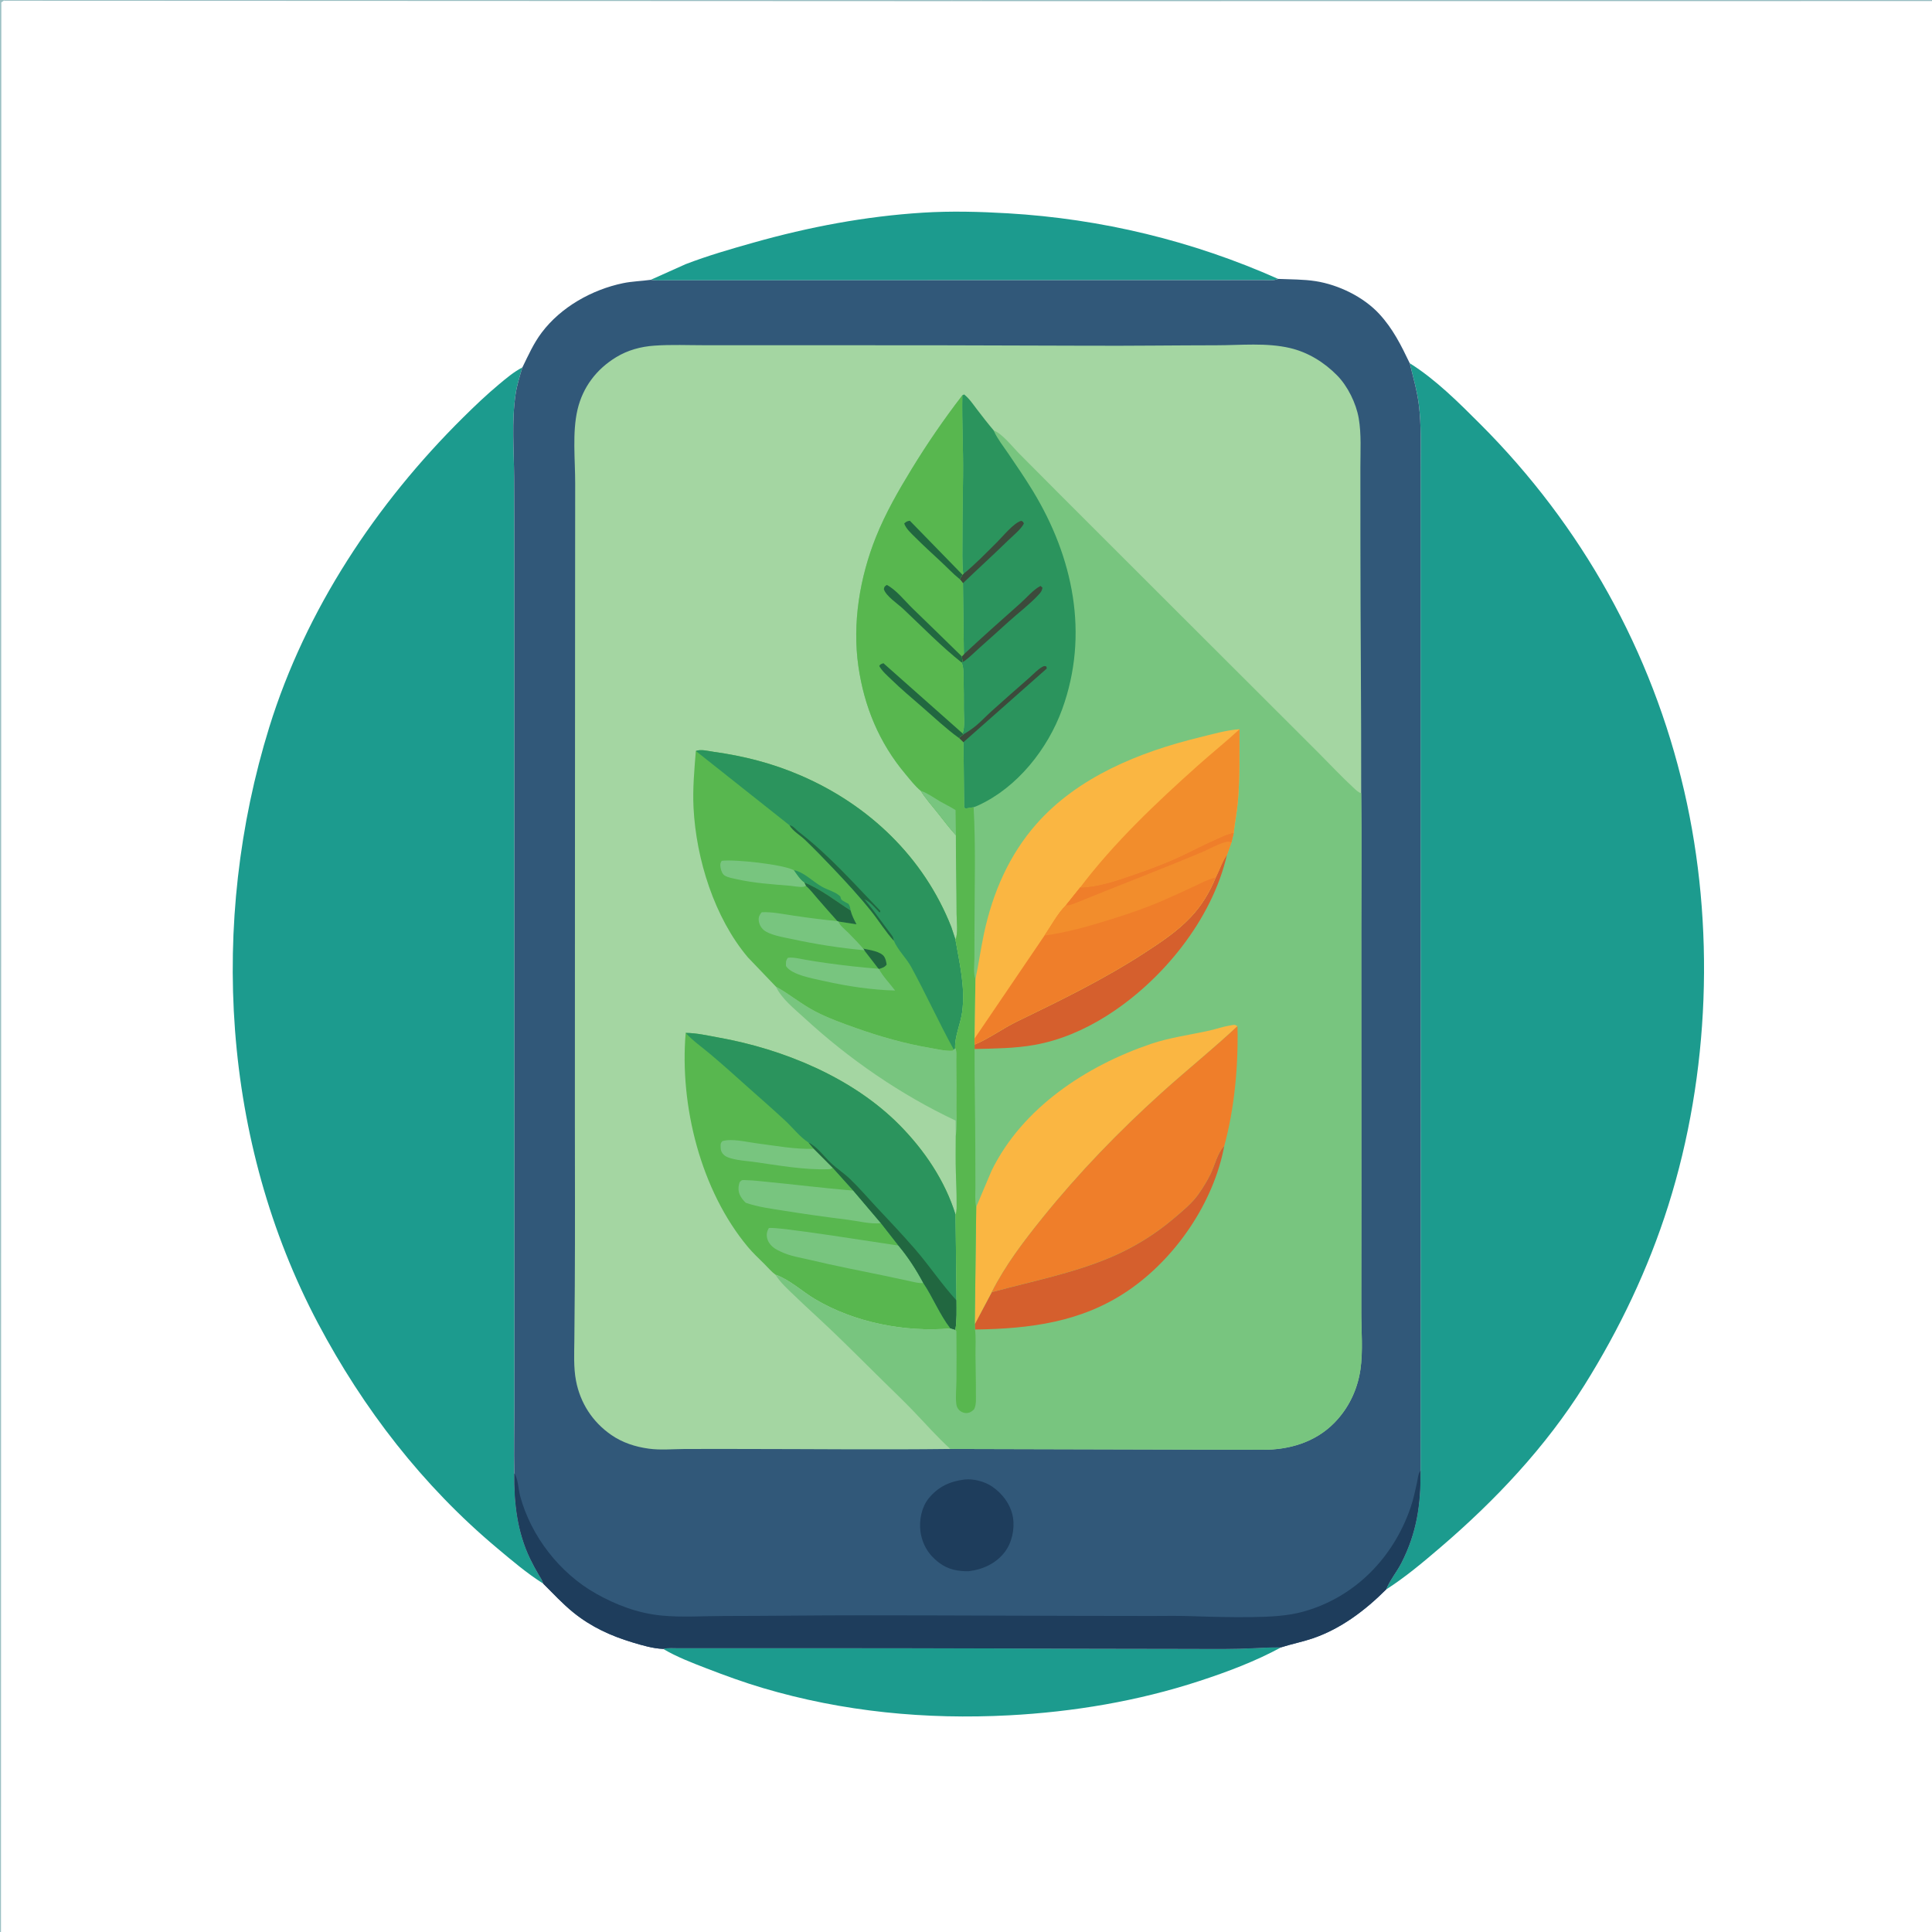<?xml version="1.0" encoding="utf-8" ?>
<svg xmlns="http://www.w3.org/2000/svg" xmlns:xlink="http://www.w3.org/1999/xlink" width="1024" height="1024">
	<path fill="#96BCC0" fill-opacity="0.984" d="M504.682 0L520.231 0L520.048 0.599L504.514 0.6L504.682 0Z"/>
	<path fill="#96BCC0" fill-opacity="0.98" d="M2.231 0L504.682 0L504.514 0.6L1.993 0.387L2.231 0Z"/>
	<path fill="#96BCC0" fill-opacity="0.988" d="M520.231 0L1024 0L1024 0.553L520.048 0.599L520.231 0Z"/>
	<path fill="#96BCC0" fill-opacity="0.949" d="M0 0L2.231 0L1.993 0.387L0.698 1.25L0.524 1024L0 1024L0 0Z"/>
	<path fill="#1C9B8E" d="M351.465 873.948C354.01 873.238 357.076 873.557 359.724 873.551C365.166 873.541 370.608 873.546 376.05 873.545C396.164 873.539 416.277 873.535 436.39 873.533C500.585 873.527 564.777 873.876 628.969 873.917C638.274 873.923 647.604 874.05 656.907 873.837C664.288 873.669 671.663 873.055 679.046 873.112C665.247 880.604 650.578 886.107 635.67 890.983C603.12 901.63 569.009 907.341 534.853 909.154C490.744 911.496 446.868 907.284 404.443 894.716C394.296 891.71 384.345 888.085 374.476 884.275C366.632 881.247 358.733 878.226 351.465 873.948Z"/>
	<path fill="#1C9B8E" d="M344.89 148.313L363.458 139.992C375.122 135.508 387.399 131.968 399.426 128.577C428.804 120.293 458.664 114.624 489.179 112.715C504.112 111.781 519.227 112.179 534.149 113.056C583.751 115.971 632.061 127.611 677.44 147.822C675.189 148.912 671.957 148.451 669.451 148.455C663.789 148.464 658.128 148.475 652.467 148.48C633.822 148.498 615.178 148.495 596.533 148.496C535.666 148.496 474.798 148.54 413.93 148.564C397.853 148.571 381.775 148.577 365.697 148.581C361.277 148.582 356.857 148.583 352.437 148.584C349.99 148.584 347.291 148.78 344.89 148.313Z"/>
	<path fill="#1C9B8E" d="M276.881 194.723C275.491 199.328 274.016 204.048 273.298 208.813C271.101 223.395 272.433 238.676 272.507 253.379C272.589 269.629 272.611 285.879 272.623 302.129C272.655 347.192 272.631 392.255 272.629 437.319C272.627 513.732 272.674 590.146 272.659 666.559C272.654 692.087 272.659 717.615 272.644 743.143C272.637 755.723 272.325 768.325 272.586 780.901C272.43 796.599 274.147 811.95 281.039 826.242C282.409 829.082 283.904 831.826 285.494 834.547C286.389 836.079 287.548 837.578 287.898 839.328C279.214 833.85 271.364 827.147 263.512 820.567C224.052 787.496 192.592 746.786 168.541 701.369C117.663 605.29 110.765 488.562 142.719 385.429C162.014 323.158 199.404 266.851 245.486 221.255C251.616 215.189 257.8 209.277 264.424 203.75C268.418 200.418 272.262 197.153 276.881 194.723Z"/>
	<path fill="#1C9B8E" d="M747.183 192.51C760.955 201.13 773.24 213.451 784.691 224.905C838.318 278.548 875.579 345.269 892.663 419.218C909.108 490.399 906.236 569.249 884.224 638.945C873.617 672.528 858.428 704.361 839.763 734.189C819.337 766.833 792.517 795.297 763.36 820.232C754.042 828.201 744.996 835.834 734.645 842.482C736.542 837.577 740.332 833.108 742.75 828.355C750.941 812.252 753.046 797.334 752.905 779.491C753.006 651.32 752.99 523.149 752.917 394.978C752.898 361.196 752.889 327.415 752.92 293.634C752.934 278.031 752.95 262.429 752.946 246.827C752.943 236.177 753.35 225.339 752.043 214.75C751.103 207.137 749.014 199.931 747.183 192.51Z"/>
	<path fill="#315879" d="M677.44 147.822C683.952 148.112 690.852 148.011 697.286 149.016C709.405 150.909 722.694 157.336 731.064 166.419C738.327 174.3 742.591 182.942 747.183 192.51C749.014 199.931 751.103 207.137 752.043 214.75C753.35 225.339 752.943 236.177 752.946 246.827C752.95 262.429 752.934 278.031 752.92 293.634C752.889 327.415 752.898 361.196 752.917 394.978C752.99 523.149 753.006 651.32 752.905 779.491C753.046 797.334 750.941 812.252 742.75 828.355C740.332 833.108 736.542 837.577 734.645 842.482C723.535 853.575 710.565 863.398 695.532 868.452C690.107 870.276 684.489 871.357 679.046 873.112C671.663 873.055 664.288 873.669 656.907 873.837C647.604 874.05 638.274 873.923 628.969 873.917C564.777 873.876 500.585 873.527 436.39 873.533C416.277 873.535 396.164 873.539 376.05 873.545C370.608 873.546 365.166 873.541 359.724 873.551C357.076 873.557 354.01 873.238 351.465 873.948C346.066 873.741 340.458 872.077 335.314 870.531C323.872 867.092 313.478 862.347 304.099 854.809C298.213 850.079 293.241 844.627 287.898 839.328C287.548 837.578 286.389 836.079 285.494 834.547C283.904 831.826 282.409 829.082 281.039 826.242C274.147 811.95 272.43 796.599 272.586 780.901C272.325 768.325 272.637 755.723 272.644 743.143C272.659 717.615 272.654 692.087 272.659 666.559C272.674 590.146 272.627 513.732 272.629 437.319C272.631 392.255 272.655 347.192 272.623 302.129C272.611 285.879 272.589 269.629 272.507 253.379C272.433 238.676 271.101 223.395 273.298 208.813C274.016 204.048 275.491 199.328 276.881 194.723C280.046 188.27 282.768 182.043 287.135 176.25C297.351 162.7 313.786 153.505 330.25 150.085C335.012 149.096 340.058 148.986 344.89 148.313C347.291 148.78 349.99 148.584 352.437 148.584C356.857 148.583 361.277 148.582 365.697 148.581C381.775 148.577 397.853 148.571 413.93 148.564C474.798 148.54 535.666 148.496 596.533 148.496C615.178 148.495 633.822 148.498 652.467 148.48C658.128 148.475 663.789 148.464 669.451 148.455C671.957 148.451 675.189 148.912 677.44 147.822Z"/>
	<path fill="#1E3D5C" d="M511.248 784.167C515.987 783.677 521.74 785.171 525.707 787.809C531.302 791.529 535.82 797.602 536.904 804.33C537.896 810.483 536.298 817.812 532.447 822.75C527.79 828.722 520.862 831.864 513.505 832.779C507.669 832.885 502.511 831.86 497.754 828.308C492.152 824.125 488.722 818.429 487.837 811.483C487.105 805.737 488.493 798.81 492.159 794.25C497.176 788.01 503.451 785.147 511.248 784.167Z"/>
	<path fill="#1E3D5C" d="M272.586 780.901C274.57 783.433 274.787 789.594 275.676 792.889C281.427 814.207 296.628 833.776 315.845 844.62C326.64 850.711 338.327 855.114 350.75 856.288C361.705 857.324 372.681 856.512 383.664 856.506C407.882 856.493 432.088 856.143 456.305 856.151C507.744 856.167 559.185 856.484 610.626 856.499C617.426 856.501 624.277 856.346 631.071 856.586C641.996 856.973 652.881 857.248 663.813 857.088C672.759 856.957 682.399 856.577 691.053 854.13C718.347 846.412 738.579 825.488 747.673 798.939C749.104 794.76 750.049 790.278 751.01 785.969C751.415 784.151 751.531 781.635 752.52 780.058L752.905 779.491C753.046 797.334 750.941 812.252 742.75 828.355C740.332 833.108 736.542 837.577 734.645 842.482C723.535 853.575 710.565 863.398 695.532 868.452C690.107 870.276 684.489 871.357 679.046 873.112C671.663 873.055 664.288 873.669 656.907 873.837C647.604 874.05 638.274 873.923 628.969 873.917C564.777 873.876 500.585 873.527 436.39 873.533C416.277 873.535 396.164 873.539 376.05 873.545C370.608 873.546 365.166 873.541 359.724 873.551C357.076 873.557 354.01 873.238 351.465 873.948C346.066 873.741 340.458 872.077 335.314 870.531C323.872 867.092 313.478 862.347 304.099 854.809C298.213 850.079 293.241 844.627 287.898 839.328C287.548 837.578 286.389 836.079 285.494 834.547C283.904 831.826 282.409 829.082 281.039 826.242C274.147 811.95 272.43 796.599 272.586 780.901Z"/>
	<path fill="#A4D6A2" d="M503.715 767.981C467.106 768.438 430.48 768.004 393.866 767.991C383.391 767.987 372.911 767.934 362.437 768.01C356.292 768.055 349.933 768.656 343.828 767.818C336.736 766.843 329.959 764.668 324.034 760.579C314.065 753.699 307.529 743.621 305.282 731.75C303.954 724.735 304.354 717.275 304.421 710.161C304.51 700.769 304.593 691.378 304.65 681.986C304.83 652.124 304.712 622.258 304.696 592.395C304.648 503.202 304.823 414.01 304.804 324.817C304.8 301.951 304.817 279.086 304.858 256.22C304.881 243.725 303.246 229.294 306.093 217.124C308.888 205.18 316.168 195.64 326.586 189.313C332.773 185.554 339.619 183.707 346.814 183.2C355.745 182.571 364.954 182.988 373.917 182.983C390.333 182.975 406.749 182.971 423.165 182.969C474.961 182.963 526.75 183.02 578.544 183.24C600.635 183.334 622.749 183.025 644.844 183.002C657.588 182.988 671.272 181.54 683.75 184.473C693.277 186.712 701.842 192.004 708.692 198.964C714.349 204.712 718.78 213.764 720.154 221.704C721.602 230.074 721.024 239.068 721.03 247.541C721.039 261.145 721.044 274.749 721.048 288.353C721.061 332.393 721.526 376.415 721.464 420.452C721.751 444.924 721.497 469.417 721.508 493.891C721.529 540.507 721.572 587.123 721.554 633.739C721.545 654.247 721.53 674.755 721.509 695.263C721.498 705.212 722.5 716.273 721.027 726.061C719.425 736.698 714.786 746.412 707.22 754.128C697.092 764.457 683.22 768.499 669 768.41L503.715 767.981Z"/>
	<path fill="#78C57F" d="M411.242 522.931C418.447 526.891 424.68 532.206 432.01 536.013C438.926 539.606 446.238 542.253 453.569 544.846C466.687 549.486 479.737 553.206 493.469 555.524C497.175 556.149 501.098 557.146 504.862 556.912L505.534 556.34L506.237 555.484C507.238 556.459 506.853 560.351 506.873 561.847C506.983 570.377 506.959 578.91 506.937 587.441C506.926 592.244 507.214 597.392 506.58 602.143L506.488 593.941C477.198 580.109 450.034 561.372 426.25 539.475C420.977 534.62 414.383 529.492 411.242 522.931Z"/>
	<path fill="#58B74F" d="M368.807 398.04C371.481 396.983 375.326 398.074 378.177 398.47C394.348 400.717 409.387 404.55 424.4 411.033C460.596 426.665 489.631 454.396 504.194 491.28L506.38 497.904C508.618 510.726 511.73 523.391 509.957 536.505C509.16 542.4 505.916 549.719 506.237 555.484L505.534 556.34L504.862 556.912C501.098 557.146 497.175 556.149 493.469 555.524C479.737 553.206 466.687 549.486 453.569 544.846C446.238 542.253 438.926 539.606 432.01 536.013C424.68 532.206 418.447 526.891 411.242 522.931L396.379 507.403C378.62 486.375 368.959 455.3 367.588 428.148C367.078 418.049 368.003 408.089 368.807 398.04Z"/>
	<path fill="#216740" d="M457.367 502.766C460.555 503.463 467.024 504.203 468.771 507.26C469.478 508.497 469.715 509.865 469.94 511.25C468.831 512.735 467.579 513.016 465.864 513.576L465.621 513.46L457.367 502.766Z"/>
	<path fill="#2B945D" d="M420.693 461.185C426.019 462.155 430.909 467.311 435.599 469.96C438.744 471.735 442.733 472.636 445.361 475.112C445.837 477.042 446.074 477.033 447.75 478.009L449.75 479.069C450.487 480.341 450.658 481.124 450.824 482.546C442.587 477.366 435.358 471.375 426.217 467.7C424.194 466.445 422.065 463.137 420.693 461.185Z"/>
	<path fill="#216740" d="M426.217 467.7C435.358 471.375 442.587 477.366 450.824 482.546C451.491 485.159 452.698 487.541 453.962 489.911L444.379 488.416L443.822 488.207C440.21 484.218 436.7 480.14 433.157 476.09C431.221 473.877 429.371 471.395 427.139 469.481L426.217 467.7Z"/>
	<path fill="#78C57F" d="M427.139 469.481C426.672 469.765 426.319 469.937 425.75 470.018C423.738 470.304 420.812 469.648 418.75 469.476C409.543 468.708 399.602 468.077 390.594 466.023C388.495 465.544 385.784 465.156 383.987 463.987C382.858 463.252 382.175 461.329 381.944 460.024C381.677 458.513 381.642 457.505 382.548 456.25C389.575 455.36 415.013 458.165 420.693 461.185C422.065 463.137 424.194 466.445 426.217 467.7L427.139 469.481Z"/>
	<path fill="#78C57F" d="M474.416 525.008C461.926 524.662 448.933 522.718 436.75 519.957C431.283 518.718 419.515 516.781 416.573 512C416.588 509.97 416.354 509.333 417.57 507.651C420.458 507.275 423.473 508.074 426.318 508.583C430.38 509.311 434.447 509.936 438.535 510.501C447.531 511.744 456.565 512.774 465.621 513.46L465.864 513.576C467.922 517.563 471.732 521.349 474.416 525.008Z"/>
	<path fill="#78C57F" d="M458.263 503.657C445.077 502.458 432.268 500.445 419.34 497.641C415.147 496.731 408.104 495.668 404.774 492.908C403.268 491.66 402.169 489.467 402.119 487.5C402.076 485.819 402.657 484.701 403.75 483.499C409.403 483.25 415.162 484.513 420.734 485.328C428.422 486.453 436.085 487.485 443.822 488.207L444.379 488.416C445.16 490.593 447.866 492.629 449.496 494.251C452.555 497.296 455.464 500.369 458.263 503.657Z"/>
	<path fill="#2B945D" d="M368.807 398.04C371.481 396.983 375.326 398.074 378.177 398.47C394.348 400.717 409.387 404.55 424.4 411.033C460.596 426.665 489.631 454.396 504.194 491.28L506.38 497.904C508.618 510.726 511.73 523.391 509.957 536.505C509.16 542.4 505.916 549.719 506.237 555.484L505.534 556.34C497.633 541.956 490.813 526.92 482.952 512.5C480.362 507.748 475.793 503.498 473.765 498.609C469.401 493.851 465.868 488.049 461.817 482.982C455.503 475.083 448.543 467.538 441.578 460.213C436.745 455.131 431.868 450.065 426.806 445.21C424.246 442.755 420.252 440.486 418.488 437.433L368.807 398.04Z"/>
	<path fill="#216740" d="M418.488 437.433C420.382 437.606 421.974 439.838 423.498 441.011C439.504 453.332 452.596 468.284 466.583 482.75L466.498 483.498L466.002 483.498C463.65 481.03 461.318 478.095 458.193 476.628L462.477 482.002L468.204 489.762L472.742 495.823C473.417 496.703 473.525 497.548 473.765 498.609C469.401 493.851 465.868 488.049 461.817 482.982C455.503 475.083 448.543 467.538 441.578 460.213C436.745 455.131 431.868 450.065 426.806 445.21C424.246 442.755 420.252 440.486 418.488 437.433Z"/>
	<path fill="#58B74F" d="M363.423 547.467C369.331 547.497 375.105 548.894 380.9 549.93C415.265 556.076 451.876 571.128 476.748 596.273C489.898 609.568 500.913 625.815 506.464 643.814L506.982 689.273C506.979 694.42 507.218 699.603 506.39 704.688L506.373 704.927L503.769 704.112C479.597 706.202 452.74 700.963 431.825 688.464C425.315 684.573 418.494 678.28 411.451 675.768L411.005 675.618C408.904 674.052 406.967 671.764 405.092 669.897C402.167 666.985 399.063 664.109 396.417 660.941C371.392 630.973 360.153 585.987 363.423 547.467Z"/>
	<path fill="#78C57F" d="M441.362 618.92C440.512 619.495 440.275 619.657 439.25 619.698C426.151 620.225 412.012 617.543 399.036 615.762C395.296 615.249 386.322 614.779 383.594 612.045C382.491 610.941 382 609.896 381.96 608.352C381.916 606.67 381.734 606.055 382.867 604.829C387.942 603.312 395.539 605.272 400.75 605.939C410.792 607.225 421.24 609.232 431.357 608.886L441.362 618.92Z"/>
	<path fill="#78C57F" d="M395.263 637.505C393.968 636.261 392.745 634.788 392.049 633.116C391.156 630.972 391.289 628.636 392.084 626.5C392.473 626.184 392.787 625.743 393.25 625.551C393.756 625.341 395.24 625.519 395.879 625.531C399.108 625.595 402.354 625.994 405.569 626.304C421.145 627.803 436.671 629.765 452.269 631.053L466.939 648.329C461.101 648.866 455.06 647.212 449.264 646.483C438.056 645.072 426.908 643.545 415.755 641.75C408.813 640.633 401.946 639.797 395.263 637.505Z"/>
	<path fill="#78C57F" d="M489.377 680.004C487.023 680.287 484.474 679.497 482.173 679.019C477.792 678.108 473.427 677.12 469.045 676.215C455.886 673.497 442.667 670.952 429.598 667.825C424.203 666.534 418.827 665.826 413.766 663.371L413 662.993L411.701 662.35C409.372 661.079 407.199 658.914 406.604 656.25C406.16 654.262 406.489 652.694 407.442 650.952C409.715 649.632 468.764 659.148 476.196 660.176C481.269 666.221 485.678 673.04 489.377 680.004Z"/>
	<path fill="#2B945D" d="M363.423 547.467C369.331 547.497 375.105 548.894 380.9 549.93C415.265 556.076 451.876 571.128 476.748 596.273C489.898 609.568 500.913 625.815 506.464 643.814L506.982 689.273C506.979 694.42 507.218 699.603 506.39 704.688L506.373 704.927L503.769 704.112C498.08 696.769 494.561 687.761 489.377 680.004C485.678 673.04 481.269 666.221 476.196 660.176L466.939 648.329L452.269 631.053L441.362 618.92L431.357 608.886L428.513 605.578C423.929 602.603 420.209 597.723 416.202 593.989C409.844 588.064 403.236 582.34 396.752 576.547C390.064 570.572 383.379 564.522 376.518 558.75C372.131 555.059 367.295 551.705 363.423 547.467Z"/>
	<path fill="#216740" d="M428.513 605.578C432.867 607.548 436.761 612.938 440.25 616.255C443.536 619.379 447.402 621.879 450.687 625.037C455.389 629.555 459.627 634.529 464.077 639.286C471.143 646.838 478.313 654.357 485.082 662.176C492.655 670.925 499.181 680.795 506.982 689.273C506.979 694.42 507.218 699.603 506.39 704.688L506.373 704.927L503.769 704.112C498.08 696.769 494.561 687.761 489.377 680.004C485.678 673.04 481.269 666.221 476.196 660.176L466.939 648.329L452.269 631.053L441.362 618.92L431.357 608.886L428.513 605.578Z"/>
	<path fill="#78C57F" d="M510.058 209.535L511 209.091C513.711 211.243 515.672 214.218 517.759 216.95C520.647 220.729 523.537 224.461 526.616 228.088C531.273 229.862 536.622 236.821 540.21 240.43C547.257 247.517 554.296 254.611 561.36 261.681C596.176 296.526 631.038 331.325 665.905 366.12C676.904 377.098 687.917 388.062 698.89 399.066C705.015 405.209 710.996 411.618 717.367 417.498C718.602 418.637 719.833 419.941 721.464 420.452C721.751 444.924 721.497 469.417 721.508 493.891C721.529 540.507 721.572 587.123 721.554 633.739C721.545 654.247 721.53 674.755 721.509 695.263C721.498 705.212 722.5 716.273 721.027 726.061C719.425 736.698 714.786 746.412 707.22 754.128C697.092 764.457 683.22 768.499 669 768.41L503.715 767.981C496.73 761.662 490.653 754.688 484.137 747.924C478.848 742.433 473.319 737.13 467.879 731.787C458.622 722.696 449.454 713.442 440.061 704.498C433.781 698.518 427.322 692.74 421.084 686.709C417.524 683.267 413.626 679.853 411.005 675.618L411.451 675.768C418.494 678.28 425.315 684.573 431.825 688.464C452.74 700.963 479.597 706.202 503.769 704.112L506.373 704.927L506.39 704.688C507.218 699.603 506.979 694.42 506.982 689.273L506.464 643.814C507.24 641.805 507.007 639.254 507.026 637.109C507.071 631.933 506.791 626.791 506.644 621.621C506.461 615.138 506.558 608.629 506.58 602.143C507.214 597.392 506.926 592.244 506.937 587.441C506.959 578.91 506.983 570.377 506.873 561.847C506.853 560.351 507.238 556.459 506.237 555.484C505.916 549.719 509.16 542.4 509.957 536.505C511.73 523.391 508.618 510.726 506.38 497.904C507.879 495.512 507.023 487.661 507.017 484.583C506.992 470.618 506.605 456.654 506.639 442.691C503.173 438.857 500.059 434.699 496.84 430.66C493.81 426.857 490.59 423.258 488.006 419.123C484.967 416.636 482.395 413.232 479.864 410.222C465.97 393.7 458.022 374.457 454.96 353.156C451.673 330.289 455.719 305.982 464.253 284.675C469.324 272.015 476.146 260.125 483.249 248.52C491.581 234.906 500.317 222.187 510.058 209.535Z"/>
	<path fill="#D55F2D" d="M650.313 453.028C642.439 487.471 615.842 520.063 586.179 538.65C574.634 545.884 561.837 551.404 548.373 553.819C537.885 555.701 527.162 555.724 516.544 556L516.566 553.631L517.039 553.436C524.54 550.272 531.552 545.033 538.969 541.44C562.017 530.272 585.106 519.029 606.61 505.033C615.252 499.409 623.81 493.798 630.958 486.252C636.932 479.945 641.027 473.102 644.335 465.127C646.329 461.183 647.752 456.591 650.313 453.028Z"/>
	<path fill="#D55F2D" d="M525.636 684.897C546.815 679.089 568.963 674.861 589.2 666.174C601.071 661.078 612.155 654.243 622.003 645.891C626.662 641.94 631.813 637.788 635.322 632.747C637.724 629.295 639.856 625.859 641.693 622.08C643.683 617.986 645.338 611.276 648.307 608.001L648.879 607.409C643.263 637.395 623.144 666.837 598.044 683.97C573.329 700.84 545.899 704.266 516.784 704.673L516.653 701.854L525.636 684.897Z"/>
	<path fill="#FAB642" d="M517.424 639.675L525.57 620.461C541.872 587.163 575.722 564.928 609.981 553.299C620.188 549.835 630.731 548.545 641.183 546.186C644.748 545.382 648.294 544.092 651.894 543.538C652.583 543.432 653.885 543.094 654.5 543.222C655.004 543.328 655.424 543.675 655.886 543.902C642.837 556.116 628.828 567.336 615.553 579.33C592.963 599.739 571.858 621.555 552.73 645.25C542.657 657.728 532.875 670.539 525.636 684.897L516.653 701.854L517.424 639.675Z"/>
	<path fill="#EF7E2A" d="M655.886 543.902C656.396 564.656 654.344 587.325 648.879 607.409L648.307 608.001C645.338 611.276 643.683 617.986 641.693 622.08C639.856 625.859 637.724 629.295 635.322 632.747C631.813 637.788 626.662 641.94 622.003 645.891C612.155 654.243 601.071 661.078 589.2 666.174C568.963 674.861 546.815 679.089 525.636 684.897C532.875 670.539 542.657 657.728 552.73 645.25C571.858 621.555 592.963 599.739 615.553 579.33C628.828 567.336 642.837 556.116 655.886 543.902Z"/>
	<path fill="#2B945D" d="M510.058 209.535L511 209.091C513.711 211.243 515.672 214.218 517.759 216.95C520.647 220.729 523.537 224.461 526.616 228.088L526.819 228.536C528.759 232.733 531.87 236.665 534.476 240.49C538.889 246.969 543.326 253.461 547.405 260.159C568.828 295.332 577.354 336.186 563.006 375.834C555.374 396.922 539.206 417.362 518.579 426.822C517.747 427.204 516.923 427.59 516.041 427.836L511.75 428.527L511.04 428L510.67 394.185L510.568 393.438L508.18 391.089L510.577 389.247L510.214 388.743C511.544 384.997 510.857 379.959 510.857 375.965C510.858 370.548 510.871 365.129 510.725 359.713C510.649 356.88 510.83 353.793 509.693 351.154L510.253 350.897L509.77 347.891L510.875 346.787L510.403 309.096L508.67 306.972L510.142 304.633L510.535 304.272C509.859 298.165 510.118 291.831 510.113 285.692C510.105 274.442 510.316 263.204 510.449 251.957C510.617 237.807 509.79 223.652 510.058 209.535Z"/>
	<path fill="#3C4A3B" d="M510.535 304.272C516.939 299.058 522.647 293.119 528.498 287.308C531.606 284.222 537.186 277.257 541.25 276.044C542.265 276.515 542.235 276.471 542.669 277.5C541.128 280.58 536.885 283.944 534.389 286.38C526.504 294.077 518.344 301.466 510.403 309.096L508.67 306.972L510.142 304.633L510.535 304.272Z"/>
	<path fill="#3C4A3B" d="M510.577 389.247C513.054 387.818 515.401 386.233 517.587 384.387C520.396 382.015 522.884 379.309 525.621 376.86C532.185 370.989 538.772 365.129 545.418 359.35C547.125 357.865 551.425 353.39 553.5 353.049C553.869 352.989 554.236 353.183 554.604 353.25L554.818 354.328L510.568 393.438L508.18 391.089L510.577 389.247Z"/>
	<path fill="#3C4A3B" d="M510.875 346.787C520.716 337.596 530.83 328.611 540.904 319.676C544.114 316.829 547.717 312.49 551.5 310.558L552.537 311.5C552.205 313.243 551.721 313.851 550.507 315.174C545.845 320.257 539.753 324.83 534.6 329.492C529.444 334.157 524.284 338.809 519.083 343.424C516.568 345.656 514.028 348.281 511.322 350.244L510.253 350.897L509.77 347.891L510.875 346.787Z"/>
	<path fill="#58B74F" d="M488.006 419.123C484.967 416.636 482.395 413.232 479.864 410.222C465.97 393.7 458.022 374.457 454.96 353.156C451.673 330.289 455.719 305.982 464.253 284.675C469.324 272.015 476.146 260.125 483.249 248.52C491.581 234.906 500.317 222.187 510.058 209.535C509.79 223.652 510.617 237.807 510.449 251.957C510.316 263.204 510.105 274.442 510.113 285.692C510.118 291.831 509.859 298.165 510.535 304.272L510.142 304.633L508.67 306.972L510.403 309.096L510.875 346.787L509.77 347.891L510.253 350.897L509.693 351.154C510.83 353.793 510.649 356.88 510.725 359.713C510.871 365.129 510.858 370.548 510.857 375.965C510.857 379.959 511.544 384.997 510.214 388.743L510.577 389.247L508.18 391.089L510.568 393.438L510.67 394.185L511.04 428L511.75 428.527L516.041 427.836C517.173 448.525 516.543 469.526 516.509 490.255C516.5 496.076 516.517 501.899 516.46 507.719C516.427 511.155 515.787 515.709 517.008 518.912L516.553 550.434L516.566 553.631L516.544 556C516.491 574.073 516.902 592.137 516.945 610.209C516.96 616.551 516.967 622.893 516.986 629.234C516.996 632.636 516.625 636.375 517.424 639.675L516.653 701.854L516.784 704.673C517.347 709.042 516.988 713.808 517.025 718.221C517.08 724.843 517.28 731.467 517.242 738.09C517.226 740.836 517.613 744.613 516.25 747.011C515.166 747.983 514.321 748.7 512.833 748.909C511.326 749.12 509.583 748.53 508.5 747.479C507.434 746.445 506.973 745.358 506.825 743.895C506.427 739.94 506.9 735.6 506.936 731.602C507.016 722.898 507.017 714.204 506.915 705.5L506.373 704.927L506.39 704.688C507.218 699.603 506.979 694.42 506.982 689.273L506.464 643.814C507.24 641.805 507.007 639.254 507.026 637.109C507.071 631.933 506.791 626.791 506.644 621.621C506.461 615.138 506.558 608.629 506.58 602.143C507.214 597.392 506.926 592.244 506.937 587.441C506.959 578.91 506.983 570.377 506.873 561.847C506.853 560.351 507.238 556.459 506.237 555.484C505.916 549.719 509.16 542.4 509.957 536.505C511.73 523.391 508.618 510.726 506.38 497.904C507.879 495.512 507.023 487.661 507.017 484.583C506.992 470.618 506.605 456.654 506.639 442.691C503.173 438.857 500.059 434.699 496.84 430.66C493.81 426.857 490.59 423.258 488.006 419.123Z"/>
	<path fill="#78C57F" d="M488.006 419.123C491.764 420.445 494.508 422.553 497.871 424.528C500.711 426.196 503.687 427.576 506.461 429.357L506.639 442.691C503.173 438.857 500.059 434.699 496.84 430.66C493.81 426.857 490.59 423.258 488.006 419.123Z"/>
	<path fill="#216740" d="M508.67 306.972C505.1 304.086 501.875 300.624 498.5 297.5C493.953 293.291 489.407 289.128 485.021 284.745C483.004 282.728 480.134 280.204 479.25 277.426C480.479 276.411 480.686 276.248 482.25 276.012L510.142 304.633L508.67 306.972Z"/>
	<path fill="#216740" d="M509.693 351.154C498.785 342.499 488.831 332.259 478.689 322.703C475.875 320.05 469.484 315.873 468.463 312.25C468.775 310.822 468.809 310.893 470 310.025C474.778 312.373 479.791 318.705 483.628 322.433C492.352 330.91 501.092 339.365 509.77 347.891L510.253 350.897L509.693 351.154Z"/>
	<path fill="#216740" d="M508.18 391.089C501.416 386.22 495.287 380.386 489 374.934C483.448 370.12 477.789 365.37 472.515 360.247C470.231 358.028 467.563 355.796 466.014 353C466.706 351.9 467.001 351.965 468.25 351.53L510.214 388.743L510.577 389.247L508.18 391.089Z"/>
	<path fill="#FAB642" d="M517.008 518.912C518.726 510.898 519.831 502.763 521.542 494.75C526.119 473.318 534.759 453.239 549.353 436.688C571.363 411.728 604.015 398.566 635.619 390.852C642.419 389.192 649.999 386.954 656.976 386.507C656.896 399.065 657.169 411.823 656.139 424.341C655.664 430.112 654.52 435.717 653.879 441.446L652.711 446.392L650.313 453.028C647.752 456.591 646.329 461.183 644.335 465.127C641.027 473.102 636.932 479.945 630.958 486.252C623.81 493.798 615.252 499.409 606.61 505.033C585.106 519.029 562.017 530.272 538.969 541.44C531.552 545.033 524.54 550.272 517.039 553.436L516.566 553.631L516.553 550.434L517.008 518.912Z"/>
	<path fill="#F28D2C" d="M656.976 386.507C656.896 399.065 657.169 411.823 656.139 424.341C655.664 430.112 654.52 435.717 653.879 441.446C650.721 441.949 647.81 443.475 644.905 444.76C639.335 447.223 633.933 449.931 628.471 452.615C619.29 457.126 609.516 460.746 599.844 464.062C591.066 467.071 581.824 470.235 572.472 470.426C590.441 446.644 612.664 425.647 634.809 405.824C642.114 399.286 649.781 393.178 656.976 386.507Z"/>
	<path fill="#EF7E2A" d="M572.472 470.426C581.824 470.235 591.066 467.071 599.844 464.062C609.516 460.746 619.29 457.126 628.471 452.615C633.933 449.931 639.335 447.223 644.905 444.76C647.81 443.475 650.721 441.949 653.879 441.446L652.711 446.392L650.313 453.028C647.752 456.591 646.329 461.183 644.335 465.127C641.027 473.102 636.932 479.945 630.958 486.252C623.81 493.798 615.252 499.409 606.61 505.033C585.106 519.029 562.017 530.272 538.969 541.44C531.552 545.033 524.54 550.272 517.039 553.436L516.566 553.631L516.553 550.434L553.594 495.874C557.127 490.713 560.549 484.186 564.955 479.819L572.472 470.426Z"/>
	<path fill="#F28D2C" d="M572.472 470.426C581.824 470.235 591.066 467.071 599.844 464.062C609.516 460.746 619.29 457.126 628.471 452.615C633.933 449.931 639.335 447.223 644.905 444.76C647.81 443.475 650.721 441.949 653.879 441.446L652.711 446.392L650.313 453.028C647.752 456.591 646.329 461.183 644.335 465.127C640.112 466.103 636.385 468.16 632.487 469.988C626.932 472.593 621.345 475.124 615.72 477.573C606.645 481.523 597.342 484.597 587.905 487.546C576.522 491.103 565.435 494.197 553.594 495.874C557.127 490.713 560.549 484.186 564.955 479.819L572.472 470.426Z"/>
	<path fill="#EF7E2A" d="M572.472 470.426C581.824 470.235 591.066 467.071 599.844 464.062C609.516 460.746 619.29 457.126 628.471 452.615C633.933 449.931 639.335 447.223 644.905 444.76C647.81 443.475 650.721 441.949 653.879 441.446L652.711 446.392C651.392 446.093 650.633 446.009 649.308 446.382C644.942 447.61 640.812 450.107 636.631 451.858C619.707 458.949 602.559 465.631 585.506 472.41C580.912 474.236 576.349 476.143 571.75 477.957C569.646 478.786 567.245 479.99 564.955 479.819L572.472 470.426Z"/>
</svg>
